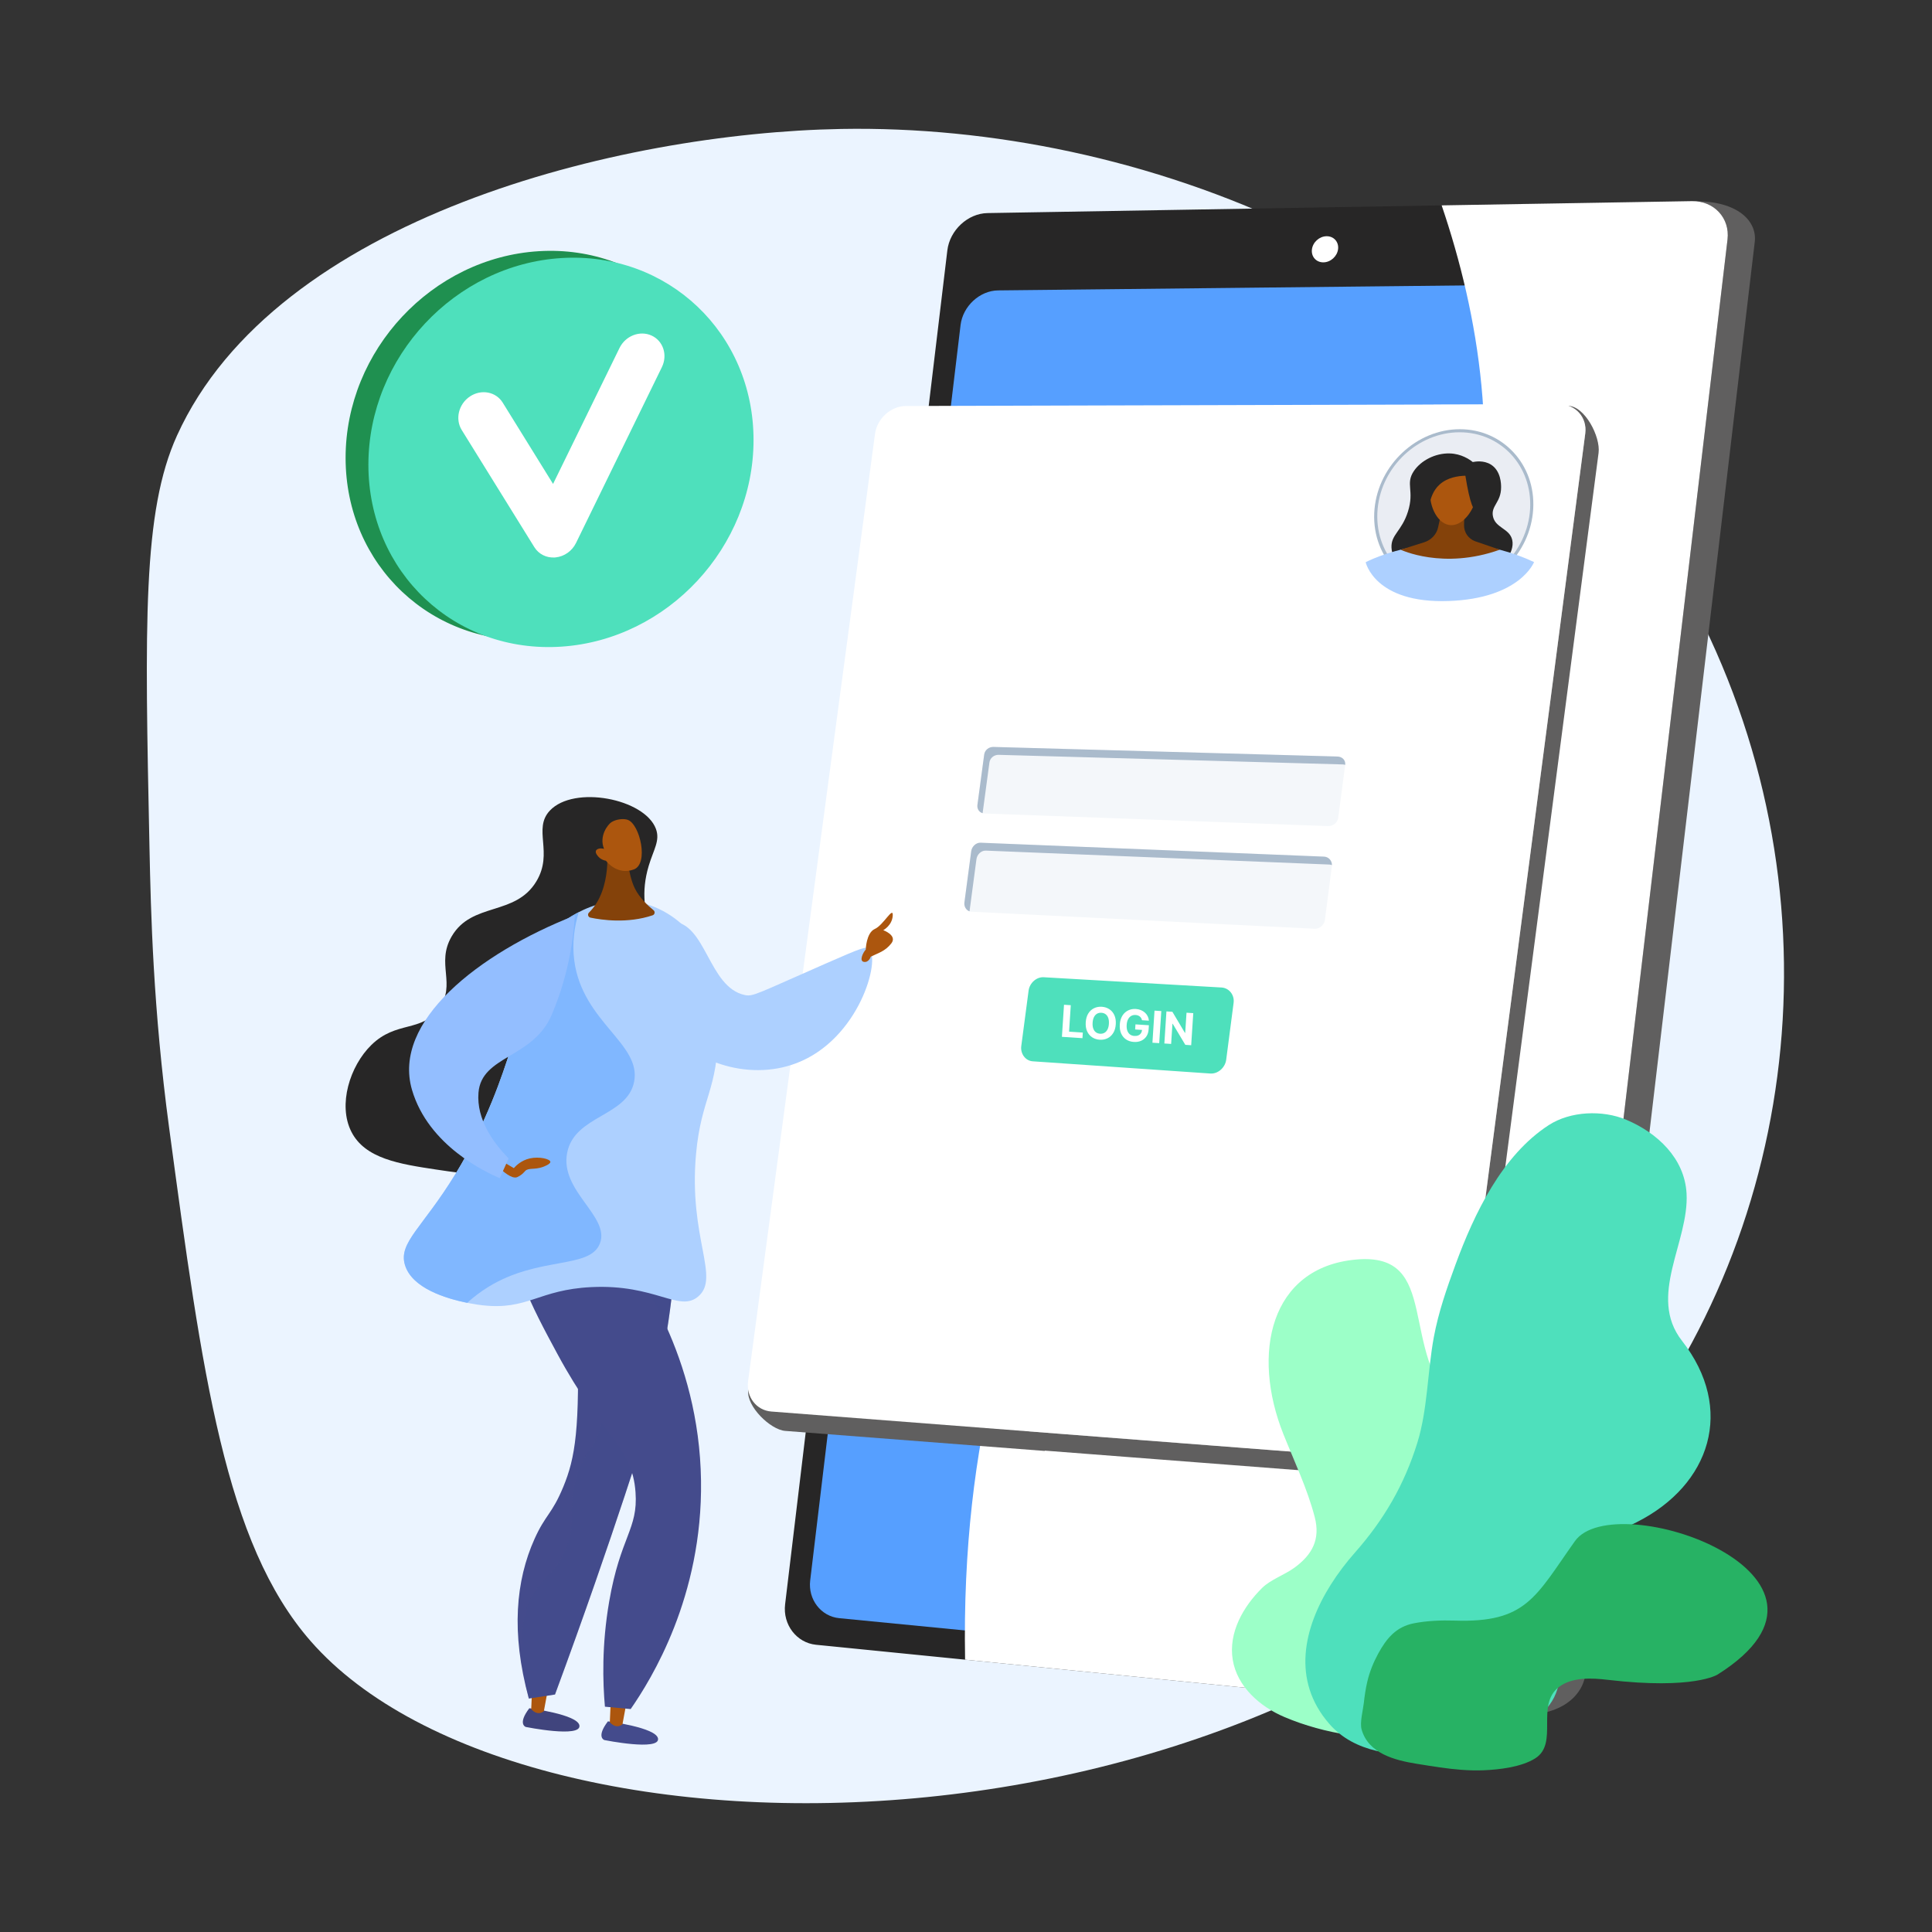 <svg width="518" height="518" viewBox="0 0 518 518" fill="none" xmlns="http://www.w3.org/2000/svg">
<rect x="0" y="0" width="518" height="518" fill="#333333" stroke="none"/>
<path d="M225.569 34.573C166.05 35.63 73.962 58.363 47.456 116.784C38.197 137.188 38.825 167.187 40.077 227.18C40.446 244.814 41.057 270.515 45.348 302.406C54.26 368.65 60.326 413.747 83.289 440.006C140.824 505.806 348.656 503.904 437.407 385.444C485.822 320.826 493.271 228.902 449.003 152.932C400.263 69.29 305.251 33.159 225.569 34.573Z" fill="#EBF4FF"/>
<path d="M262.106 67.756L218.847 428.959C218.199 434.378 221.915 439.233 227.12 439.751L407.3 459.621C418.337 460.312 424.381 454.645 425.061 448.888L470.476 64.867C471.153 59.14 465.738 53.955 454.653 53.953L272.835 57.8C267.571 57.888 262.749 62.367 262.105 67.755L262.106 67.756Z" fill="#605F5F"/>
<path d="M253.997 67.134L210.5 430.144C209.847 435.59 213.575 440.466 218.801 440.991L405.598 459.673C411.451 460.257 416.821 456.002 417.505 450.214L463.175 64.21C463.859 58.453 459.556 53.826 453.634 53.927L264.77 57.129C259.487 57.219 254.646 61.721 253.997 67.135V67.134Z" fill="#272626"/>
<path d="M257.542 87.158L217.226 423.741C216.616 428.828 220.108 433.376 224.999 433.856L400.673 451.012C406.116 451.544 411.106 447.569 411.745 442.182L453.952 85.602C454.587 80.242 450.595 75.905 445.094 75.964L267.616 77.862C262.674 77.915 258.148 82.098 257.542 87.158Z" fill="#569FFF"/>
<path d="M351.747 66.885C351.519 68.817 352.897 70.365 354.834 70.341C356.771 70.316 358.529 68.726 358.76 66.791C358.992 64.854 357.604 63.308 355.666 63.336C353.729 63.364 351.975 64.953 351.747 66.885Z" fill="white"/>
<g style="mix-blend-mode:soft-light">
<path d="M287.914 313.093C323.879 246.297 377.605 226.302 393.78 157.459C402.524 120.248 396.567 84.631 386.532 55.062L453.637 53.926C459.556 53.825 463.855 58.452 463.175 64.208L417.505 450.215C416.821 456.002 411.451 460.26 405.597 459.673L258.756 444.986C257.671 385.133 271.882 342.867 287.914 313.092V313.093Z" fill="white"/>
</g>
<path d="M420.392 108.817L421.269 113.577L246.37 113.994C242.337 114.003 238.624 117.353 238.072 121.477L200.635 372.829C200.078 376.99 206.525 383.341 210.536 383.648L280.112 389.022V388.935L384.187 396.957H384.194L384.446 397.061C388.89 397.406 392.965 394.167 393.542 389.774C393.542 389.771 393.542 389.792 393.542 389.792L428.604 121.43C429.17 117.075 424.864 108.805 420.395 108.817H420.392Z" fill="#605F5F"/>
<path d="M389.992 384.546C389.419 388.942 385.344 392.226 380.899 391.884L206.811 378.454C202.803 378.147 200.011 374.521 200.568 370.36L234.601 116.337C235.153 112.215 238.862 108.864 242.894 108.853L417.964 108.368C422.429 108.356 425.599 111.875 425.03 116.228L389.989 384.546H389.992Z" fill="white"/>
<g style="mix-blend-mode:soft-light" opacity="0.4">
<path d="M425.036 116.228L389.995 384.546C389.418 388.939 385.084 392.205 380.644 391.863L276.084 383.8C271.118 378.689 267.027 372.559 264.108 365.204C262.675 361.595 261.624 357.703 260.928 353.611C258.987 342.281 259.739 329.402 262.571 316.76C264.748 307.03 268.16 297.421 272.53 288.753C276.024 281.822 280.134 275.485 284.724 270.161C288.028 266.329 291.603 262.604 295.372 258.952C299.918 254.544 304.749 250.241 309.732 245.979C321.345 236.04 333.779 226.322 345.292 216.061C371.855 192.388 393.407 165.936 388.224 128.195C388.054 127.007 386.438 117.903 384.37 108.466L417.712 108.375C422.177 108.362 425.606 111.881 425.036 116.234V116.228Z" fill="white"/>
</g>
<path d="M361.661 465.195C361.709 465.202 361.754 465.209 361.802 465.219C369.503 466.452 379.155 465.589 385.395 460.44C388.679 457.726 390.907 454.148 391.591 449.911C391.995 447.397 392.216 444.745 391.825 442.213C391.414 439.568 390.396 437.009 389.083 434.688C388.351 433.393 387.516 432.14 386.628 430.945C384.09 427.523 378.088 422.709 380.871 417.857C382.553 414.922 386.431 413.115 388.994 411.057C394.467 406.661 398.401 400.321 398.456 393.079C398.501 387.388 394.951 381.759 390.945 377.933C374.642 362.369 386.652 335.601 363.563 337.703C340.479 339.805 335.468 362.952 344.116 384.563C347.012 391.798 350.534 399.192 352.499 406.754C354.049 412.708 351.86 416.824 347.036 420.34C344.438 422.232 340.644 423.524 338.389 425.755C333.352 430.734 329.316 437.714 330.517 445.021C331.71 452.269 337.861 457.594 344.342 460.347C349.947 462.729 355.669 464.235 361.664 465.199L361.661 465.195Z" fill="#9CFFC8"/>
<path d="M356.791 424.895C358.725 421.821 360.935 418.931 363.246 416.313C371.047 407.48 376.52 398.1 380.025 386.78C382.785 377.867 382.726 367.673 384.439 358.47C385.679 351.798 387.927 345.344 390.265 338.995C395.237 325.474 402.703 309.787 415.236 301.666C421.037 297.906 429.643 297.536 436.038 300.23C444.33 303.719 451.658 310.517 452.193 319.968C452.922 332.967 441.623 347.537 450.967 359.489C465.278 377.791 458.589 398.124 438.915 408.077C432.502 411.32 424.988 414.328 419.632 419.307C414.258 424.301 417.46 432.827 418.057 439.154C418.616 445.093 419.235 451.993 415.467 457.069C409.113 465.634 393.766 469.367 383.79 470.213C374.137 471.031 363.17 469.961 356.408 462.198C346.221 450.498 349.546 436.415 356.791 424.891V424.895Z" fill="#4EE0BC"/>
<path d="M385.989 473.86C383.914 473.563 381.842 473.221 379.78 472.889C374.017 471.96 366.879 470.158 365.066 463.696C364.551 461.856 365.438 458.572 365.653 456.658C365.87 454.711 366.15 452.767 366.599 450.857C367.224 448.219 368.222 445.739 369.517 443.363C371.762 439.254 374.327 436.16 379.103 435.227C382.588 434.547 386.445 434.388 389.985 434.505C409.282 435.141 411.654 428.148 422.253 413.212C432.851 398.276 502.605 422.429 460.529 448.964C460.529 448.964 454.203 453.098 431.111 450.394C426.887 449.9 421.545 449.572 417.964 452.318C411.648 457.159 417.998 467.416 411.62 471.442C407.904 473.79 401.926 474.478 397.655 474.643C393.752 474.795 389.86 474.409 385.993 473.86H385.989Z" fill="#27B264"/>
<path d="M195.925 116.146C195.925 144.828 172.918 169.623 144.452 171.535C115.887 173.452 92.66 151.618 92.66 122.758C92.66 93.898 115.889 69.089 144.453 67.35C172.92 65.615 195.927 87.465 195.927 116.146H195.925Z" fill="#1F9050"/>
<path d="M202.036 117.984C202.036 146.666 179.03 171.462 150.563 173.373C121.999 175.29 98.771 153.456 98.771 124.596C98.771 95.736 121.999 70.927 150.563 69.186C179.03 67.451 202.036 89.302 202.036 117.982V117.984Z" fill="#4EE0BC"/>
<path d="M148.745 149.468C146.506 149.615 144.422 148.568 143.264 146.699L123.8 115.3C121.976 112.358 122.959 108.328 125.995 106.299C129.027 104.273 132.965 105.012 134.786 107.954L148.285 129.75L166.097 93.309C167.694 90.038 171.536 88.539 174.672 89.957C177.809 91.374 179.057 95.172 177.46 98.442L154.444 145.572C153.391 147.73 151.295 149.214 148.973 149.448C148.898 149.456 148.823 149.463 148.748 149.468H148.745Z" fill="white"/>
<path d="M358.798 219.251C358.625 220.56 357.41 221.536 356.08 221.488L263.966 218.111C262.749 218.067 261.894 217.061 262.061 215.812L263.873 202.328C264.04 201.079 265.15 200.234 266.366 200.268L358.56 202.84C359.889 202.877 360.835 203.821 360.663 205.129L358.794 219.253L358.798 219.251Z" fill="#F4F7FA"/>
<path d="M355.227 246.65C355.054 247.962 353.838 249.081 352.51 249.014L260.466 244.446C259.252 244.385 258.406 243.218 258.573 241.965L260.399 228.22C260.567 226.969 261.687 225.898 262.902 225.946L355.002 229.677C356.332 229.732 357.271 230.939 357.098 232.249L355.227 246.647V246.65Z" fill="#F4F7FA"/>
<path d="M360.67 205.072C360.452 205.001 360.217 204.963 359.969 204.955L267.772 202.384C266.556 202.349 265.445 203.196 265.281 204.443L263.468 217.927C263.465 217.962 263.461 217.995 263.457 218.03C262.521 217.765 261.921 216.876 262.062 215.809L263.875 202.325C264.041 201.079 265.15 200.231 266.366 200.266L358.563 202.837C359.869 202.875 360.808 203.791 360.67 205.072Z" fill="#AABBCC"/>
<path d="M357.119 231.949C356.898 231.861 356.657 231.808 356.405 231.797L264.308 228.064C263.092 228.015 261.972 229.089 261.806 230.338L259.978 244.083C259.967 244.171 259.961 244.256 259.961 244.345C259.025 244.042 258.433 243.031 258.573 241.965L260.399 228.22C260.565 226.969 261.686 225.897 262.902 225.946L354.999 229.679C356.232 229.732 357.123 230.763 357.119 231.949Z" fill="#AABBCC"/>
<path d="M330.75 268.857C331.021 266.789 329.566 264.882 327.497 264.764L279.849 262.015C277.876 261.901 276.054 263.57 275.786 265.586L273.819 280.475C273.551 282.492 274.92 284.42 276.892 284.555L324.516 287.829C326.584 287.97 328.488 286.216 328.761 284.147L330.752 268.859L330.75 268.857Z" fill="#4EE0BC"/>
<path d="M284.718 277.991L285.277 269.391L287.095 269.509L286.634 276.61L290.321 276.85L290.224 278.349L284.718 277.991Z" fill="white"/>
<path d="M299.158 274.611C299.097 275.548 298.867 276.335 298.469 276.97C298.074 277.605 297.559 278.076 296.927 278.383C296.297 278.688 295.602 278.816 294.844 278.767C294.079 278.717 293.405 278.499 292.82 278.113C292.235 277.726 291.787 277.192 291.477 276.511C291.167 275.83 291.042 275.023 291.103 274.087C291.164 273.15 291.392 272.363 291.788 271.728C292.183 271.093 292.696 270.623 293.326 270.318C293.956 270.01 294.653 269.881 295.417 269.931C296.176 269.98 296.848 270.198 297.433 270.585C298.021 270.969 298.47 271.501 298.78 272.182C299.093 272.863 299.219 273.673 299.158 274.611ZM297.314 274.491C297.354 273.883 297.296 273.365 297.141 272.936C296.989 272.507 296.756 272.174 296.443 271.938C296.129 271.701 295.753 271.568 295.313 271.539C294.873 271.511 294.483 271.594 294.141 271.788C293.8 271.982 293.524 272.282 293.315 272.688C293.109 273.093 292.986 273.6 292.947 274.207C292.907 274.815 292.964 275.333 293.116 275.762C293.271 276.191 293.505 276.524 293.818 276.76C294.132 276.997 294.509 277.13 294.948 277.158C295.388 277.187 295.778 277.104 296.12 276.91C296.461 276.716 296.735 276.416 296.942 276.01C297.151 275.605 297.275 275.098 297.314 274.491Z" fill="white"/>
<path d="M306.188 273.54C306.143 273.332 306.072 273.146 305.976 272.983C305.88 272.816 305.758 272.673 305.611 272.554C305.468 272.432 305.299 272.336 305.107 272.264C304.918 272.193 304.706 272.149 304.471 272.134C304.031 272.106 303.638 272.19 303.29 272.386C302.946 272.583 302.667 272.884 302.456 273.29C302.244 273.692 302.119 274.193 302.08 274.792C302.041 275.391 302.099 275.906 302.253 276.338C302.408 276.77 302.645 277.107 302.964 277.35C303.283 277.59 303.669 277.725 304.122 277.754C304.534 277.781 304.89 277.731 305.191 277.604C305.494 277.475 305.732 277.281 305.903 277.022C306.077 276.764 306.176 276.451 306.2 276.084L306.566 276.163L304.349 276.019L304.438 274.65L308.037 274.884L307.967 275.967C307.917 276.723 307.716 277.362 307.361 277.885C307.007 278.404 306.54 278.793 305.961 279.05C305.382 279.305 304.732 279.409 304.01 279.362C303.203 279.31 302.506 279.086 301.919 278.691C301.332 278.293 300.889 277.754 300.59 277.074C300.295 276.391 300.176 275.596 300.235 274.689C300.28 273.992 300.421 273.377 300.658 272.844C300.898 272.308 301.214 271.862 301.606 271.505C301.997 271.148 302.443 270.886 302.943 270.719C303.443 270.552 303.977 270.487 304.546 270.524C305.033 270.556 305.482 270.656 305.892 270.826C306.303 270.994 306.663 271.217 306.971 271.495C307.282 271.774 307.529 272.098 307.713 272.467C307.897 272.833 308.005 273.231 308.036 273.66L306.188 273.54Z" fill="white"/>
<path d="M311.363 271.085L310.804 279.685L308.986 279.567L309.544 270.967L311.363 271.085Z" fill="white"/>
<path d="M319.934 271.641L319.376 280.242L317.805 280.14L314.415 274.484L314.352 274.48L314 279.893L312.182 279.775L312.74 271.174L314.336 271.278L317.697 276.928L317.773 276.933L318.124 271.524L319.934 271.641Z" fill="white"/>
<path d="M388.139 158.625C376.188 158.625 367.401 148.575 368.53 136.45C369.637 124.569 379.891 115.078 391.409 115.078C402.928 115.078 411.758 124.569 411.079 136.45C410.387 148.575 400.091 158.625 388.139 158.625Z" fill="#AABBCC"/>
<path d="M410.245 136.45C409.57 148.114 399.698 157.74 388.205 157.74C376.713 157.74 368.286 148.114 369.364 136.45C370.421 125.012 380.255 115.901 391.347 115.901C402.44 115.901 410.904 125.012 410.245 136.45Z" fill="#EAEDF3"/>
<path d="M388.704 121.573C384.812 121.46 380.939 123.496 379.049 126.339C376.76 129.784 379.28 131.513 377.493 137.17C375.832 142.431 372.92 143.334 373.081 146.818C373.257 150.658 376.943 153.106 378.403 154.076C384.997 158.456 395.875 158.272 401.749 152.626C402.237 152.157 406.253 148.296 405.451 144.767C404.739 141.625 400.857 141.604 400.267 138.357C399.762 135.575 402.46 134.679 402.467 130.675C402.468 129.895 402.476 126.216 399.675 124.523C397.813 123.399 395.661 123.721 394.869 123.878C393.983 123.173 391.814 121.664 388.704 121.573Z" fill="#272626"/>
<path d="M366.157 150.734C366.157 150.734 387.248 139.489 411.308 150.698C411.308 150.698 407.564 160.472 388.395 161.145C368.553 161.842 366.157 150.734 366.157 150.734Z" fill="#ADD0FF"/>
<path d="M386.729 136.136L385.565 141.448C385.165 143.271 383.727 144.801 381.845 145.394L375.538 147.381C375.538 147.381 386.878 152.838 402.118 147.384L395.521 145.125C393.656 144.434 392.477 142.7 392.537 140.737L392.673 136.206L386.729 136.136Z" fill="#84420A"/>
<path d="M396.111 131.596C395.8 136.04 392.628 140.829 389.111 140.802C385.573 140.775 383.082 135.887 383.445 131.395C383.805 126.937 386.843 124.574 390.329 124.65C393.795 124.726 396.42 127.185 396.111 131.596Z" fill="#AC560E"/>
<path d="M392.894 127.548C391.001 127.604 388.109 127.981 385.971 129.919C382.365 133.188 383.529 138.504 382.008 138.804C380.652 139.073 378.907 135.269 379.288 131.146C379.605 127.716 381.179 123.722 384.472 122.788C386.403 122.24 386.882 123.211 392.916 123.91C396.433 124.317 394.937 125.788 395.695 126.364C399.068 128.927 398.056 137.198 396.123 137.284C395.206 137.324 394.099 135.135 392.894 127.548Z" fill="#272626"/>
<path d="M232.997 254.374C236.229 257.233 230.315 278.663 213.53 285.051C200.295 290.087 184.501 284.503 176.925 273.447C172.556 267.074 168.6 255.692 173.452 250.158C173.672 249.906 176.414 246.874 180.323 247.09C189.372 247.589 189.958 264.682 199.662 266.775C201.943 267.267 202.763 266.505 221.816 258.158C231.008 254.132 232.224 253.693 232.997 254.376V254.374Z" fill="#ADD0FF"/>
<path d="M232.124 254.601C232.124 254.601 232.233 250.099 234.553 249.068C236.875 248.037 239.52 242.831 239.359 245.488C239.198 248.146 236.821 249.394 236.821 249.394C236.821 249.394 240.655 250.781 238.981 252.936C237.306 255.091 235.417 255.523 233.473 256.5C233.473 256.5 232.946 258.14 231.61 257.896C230.274 257.653 231.422 255.334 232.123 254.601H232.124Z" fill="#AC560E"/>
<path d="M150.682 310.501C137.757 316.72 125.487 314.866 116.902 313.568C107.199 312.101 97.856 310.69 94.19 303.406C90.562 296.197 93.804 285.84 99.534 280.207C106.266 273.589 112.982 276.884 117.665 270.429C122.462 263.815 116.798 258.448 121.099 251.065C126.515 241.772 138.147 245.713 143.811 236.301C148.459 228.58 142.763 222.272 147.437 217.321C153.92 210.454 172.827 214.126 175.856 222.216C177.039 225.378 175.245 227.738 173.92 232.181C169.705 246.316 178.328 254.337 179.119 267.17C180.188 284.506 166.614 302.834 150.682 310.501Z" fill="#272626"/>
<path d="M141.92 458.007C141.92 458.007 154.856 459.655 155.35 462.607C155.924 466.036 140.966 463.025 140.966 463.025C140.966 463.025 138.675 462.269 141.92 458.007Z" fill="url(#paint0_linear_1_506)"/>
<path d="M142.744 450.983L142.427 458.235C142.427 458.235 144.009 460.249 145.821 458.791L147.265 450.98H142.744V450.983Z" fill="#AC560E"/>
<path d="M162.994 461.519C162.994 461.519 175.93 463.167 176.423 466.119C176.998 469.548 162.039 466.537 162.039 466.537C162.039 466.537 159.749 465.781 162.994 461.519Z" fill="url(#paint1_linear_1_506)"/>
<path d="M163.818 454.495L163.502 461.747C163.502 461.747 165.083 463.764 166.895 462.307L168.339 454.495H163.818Z" fill="#AC560E"/>
<path d="M181.264 334.92C180.584 345.414 178.91 360.52 174.393 378.315C172.768 384.717 171.135 390.053 167.458 401.145C163.068 414.385 156.875 432.477 148.805 454.323C146.466 454.682 144.124 455.045 141.785 455.404C136.941 437.664 138.332 423.716 143.307 412.627C146.253 406.059 147.987 406 151.019 398.665C154.241 390.871 155.558 383.022 154.744 356.514C154.513 349.01 154.082 339.033 153.211 327.231C162.562 329.795 171.913 332.358 181.264 334.92Z" fill="url(#paint2_linear_1_506)"/>
<path style="mix-blend-mode:multiply" opacity="0.3" d="M181.264 334.92C180.584 345.414 178.909 360.52 174.393 378.315C172.768 384.717 171.135 390.053 167.458 401.145C163.067 414.385 156.875 432.477 148.805 454.323C146.465 454.682 144.124 455.045 141.784 455.404C137.645 438.845 140.676 430.153 144.441 425.242C146.767 422.207 149.689 420.207 151.821 414.986C154.331 408.842 152.554 406.062 153.856 398.873C155.614 389.179 159.784 389.034 161.257 381.454C162.994 372.513 158.069 368.21 154.744 356.514C152.894 350.008 151.268 340.256 153.21 327.231C162.561 329.795 171.913 332.358 181.264 334.92Z" fill="url(#paint3_linear_1_506)"/>
<path d="M165.053 333.259C170.938 340.706 187.476 363.624 187.955 396.98C188.402 428.095 174.62 450.255 169.095 458.225C166.793 458.011 164.492 457.804 162.188 457.593C161.608 451.004 161.312 441.114 163.333 429.393C166.345 411.937 171.112 410.051 170.394 400.095C169.495 387.608 161.636 385.605 149.399 362.923C142.806 350.702 134.93 336.101 140.048 330.696C141.019 329.672 145.769 325.478 165.05 333.26L165.053 333.259Z" fill="url(#paint4_linear_1_506)"/>
<path d="M171.039 241.885C179.329 243.4 184.297 249.111 185.665 250.732C187.366 252.746 192.399 259.318 192.496 276.129C192.589 292.246 188.008 294.111 186.619 309.402C184.572 331.952 193.206 342.538 187.186 347.622C182.061 351.949 175.83 344.261 158.562 345.093C144.312 345.781 141.566 351.355 129.315 349.96C127.443 349.746 111.085 347.715 108.56 339.118C106.806 333.145 113.262 329.227 122.11 314.768C130.583 300.926 134.75 288.043 136.818 281.643C143.062 262.337 140.472 257.059 147.528 249.999C148.407 249.119 158.281 239.552 171.039 241.885Z" fill="#ADD0FF"/>
<path d="M162.664 226.57C162.664 226.57 164.352 238.351 157.915 244.676C157.459 245.125 157.671 245.899 158.297 246.031C161.286 246.663 168.239 247.679 174.983 245.404C175.571 245.207 175.702 244.426 175.22 244.036C173.81 242.9 171.437 240.727 170.171 238.117C168.298 234.25 167.962 227.65 167.962 227.65L162.664 226.57Z" fill="#84420A"/>
<path d="M122.112 314.769C130.584 300.928 134.751 288.045 136.819 281.644C143.063 262.338 140.473 257.06 147.529 250.001C147.981 249.549 150.81 246.805 155.182 244.559C154.023 248.349 153.331 252.808 153.983 257.634C156.21 274.091 172.025 279.813 170.016 290.036C168.178 299.38 154.098 298.992 152.076 309.016C149.993 319.334 163.623 326.109 160.856 333.366C158.184 340.369 144.481 336.69 130.892 345.061C128.823 346.337 126.954 347.77 125.264 349.307C119.704 348.195 110.415 345.423 108.563 339.117C106.809 333.145 113.265 329.226 122.114 314.767L122.112 314.769Z" fill="#80B7FF"/>
<path d="M162.466 230.777C162.466 230.777 165.372 234.786 169.93 233.115C174.012 231.619 171.576 221.029 168.339 219.822C167.259 219.419 165.276 219.597 163.95 220.428C163.018 221.011 160.528 224.118 161.955 227.601C160.924 227.301 160.016 227.574 159.789 228.087C159.5 228.738 160.374 229.623 160.571 229.825C161.258 230.521 162.084 230.715 162.466 230.779V230.777Z" fill="#AC560E"/>
<path d="M134.285 311.145L137.764 313.192C138.38 312.499 139.805 311.097 142.046 310.59C144.572 310.019 147.484 310.73 147.559 311.498C147.62 312.113 145.857 312.764 145.584 312.864C143.384 313.676 141.737 313.059 140.854 313.918C140.542 314.222 140.152 314.784 139.252 315.315C139.016 315.454 138.767 315.577 138.638 315.629C137.167 316.199 134.618 313.797 134.398 313.587L134.285 311.145Z" fill="#AC560E"/>
<path d="M147.901 272.134C150.351 266.384 153.374 257.415 154.121 245.459C128.157 255.663 105.105 273.919 110.462 292.204C114.876 307.277 130.506 314.397 133.989 315.893C134.782 314.129 135.573 312.366 136.365 310.602C132.303 306.403 127.712 300.171 128.288 292.964C129.085 282.972 142.938 283.776 147.901 272.134Z" fill="#93BEFF"/>
<defs>
<linearGradient id="paint0_linear_1_506" x1="301.175" y1="-315.867" x2="-179.949" y2="-181.513" gradientUnits="userSpaceOnUse">
<stop stop-color="#444B8C"/>
<stop offset="1" stop-color="#3E4177"/>
</linearGradient>
<linearGradient id="paint1_linear_1_506" x1="269286" y1="668802" x2="302944" y2="691781" gradientUnits="userSpaceOnUse">
<stop stop-color="#444B8C"/>
<stop offset="1" stop-color="#3E4177"/>
</linearGradient>
<linearGradient id="paint2_linear_1_506" x1="76604" y1="285258" x2="87910.6" y2="285258" gradientUnits="userSpaceOnUse">
<stop stop-color="#444B8C"/>
<stop offset="1" stop-color="#3E4177"/>
</linearGradient>
<linearGradient id="paint3_linear_1_506" x1="74781.7" y1="285258" x2="85555.4" y2="285258" gradientUnits="userSpaceOnUse">
<stop stop-color="#444B8C"/>
<stop offset="1" stop-color="#3E4177"/>
</linearGradient>
<linearGradient id="paint4_linear_1_506" x1="148177" y1="518259" x2="174331" y2="518259" gradientUnits="userSpaceOnUse">
<stop stop-color="#444B8C"/>
<stop offset="1" stop-color="#3E4177"/>
</linearGradient>
</defs>
</svg>
